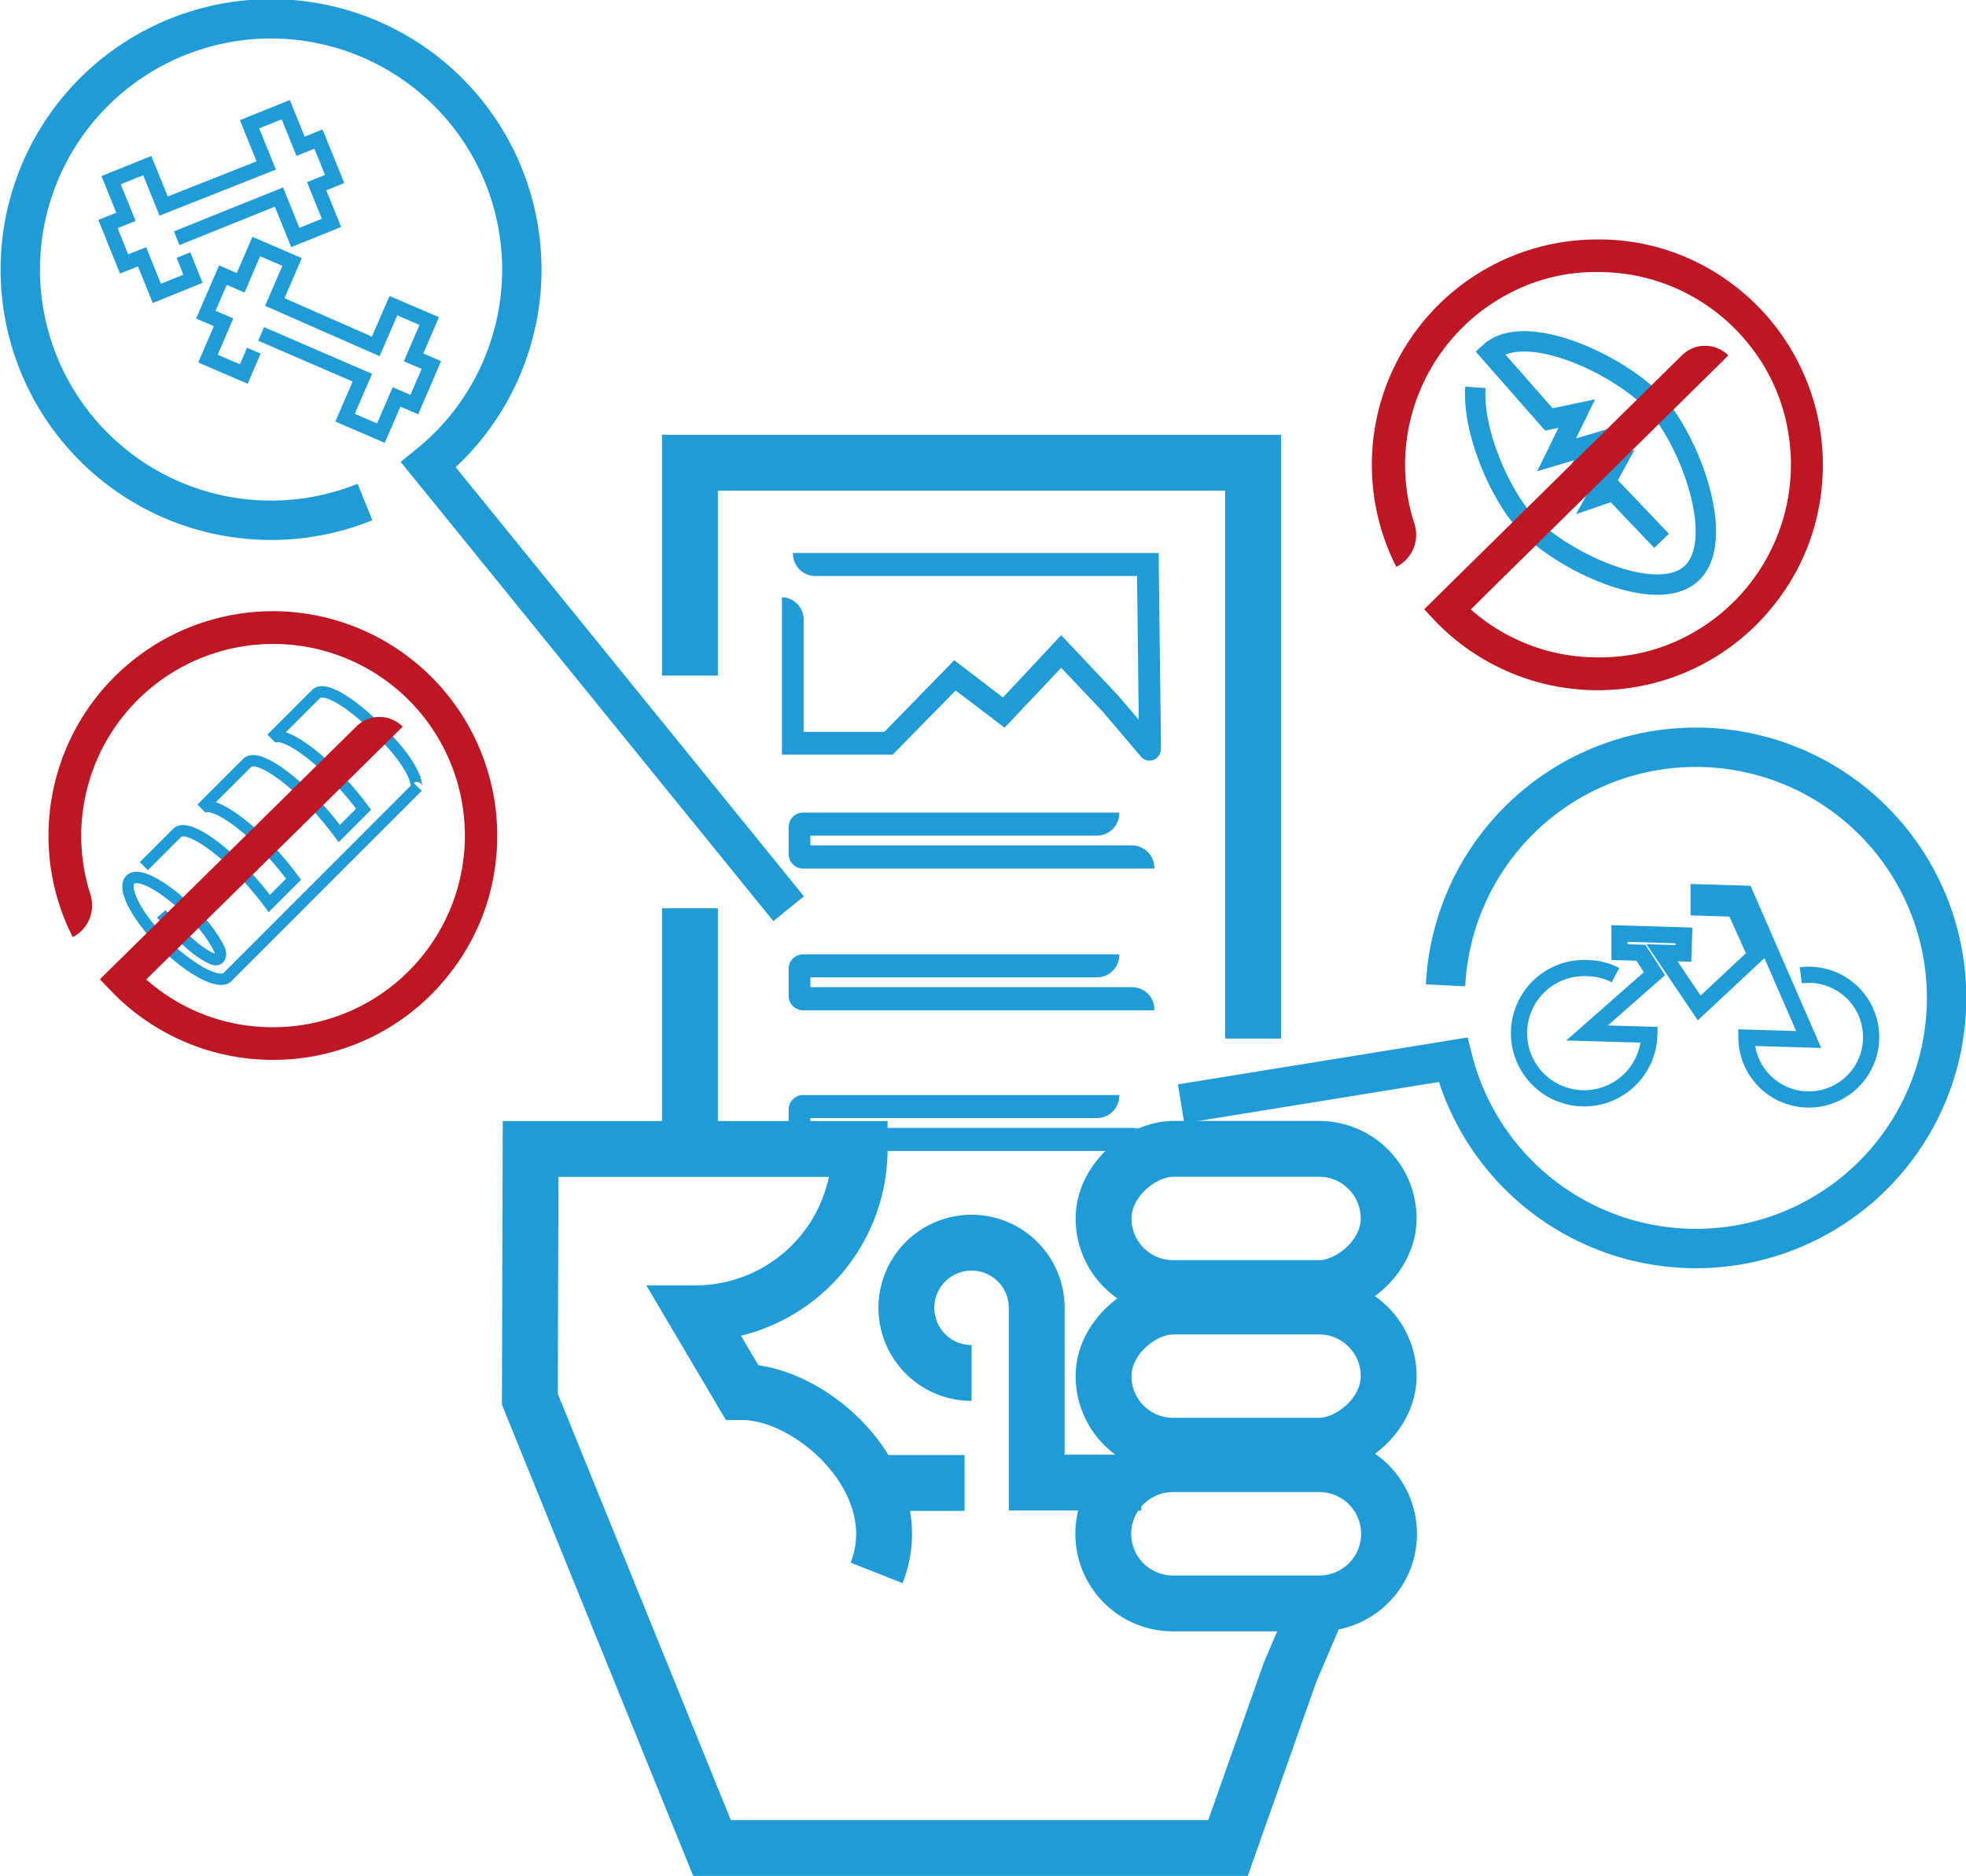 <svg xmlns="http://www.w3.org/2000/svg" viewBox="0 0 211.2 201.56"><defs><style>.cls-1,.cls-2,.cls-3,.cls-4,.cls-6,.cls-7,.cls-8{fill:none;stroke:#1f9cd8;stroke-miterlimit:10;}.cls-1{stroke-width:6px;}.cls-2{stroke-width:8px;}.cls-3{stroke-width:2.19px;}.cls-4{stroke-width:1.74px;}.cls-5{fill:#1f9cd8;}.cls-6{stroke-width:4.23px;}.cls-7{stroke-width:1.59px;}.cls-8{stroke-width:1.22px;}.cls-9{fill:#be1622;}</style></defs><title>how-it-works</title><g id="Layer_2" data-name="Layer 2"><g id="Layer_1-2" data-name="Layer 1"><line class="cls-1" x1="92.36" y1="159.34" x2="103.62" y2="159.34"/><line class="cls-1" x1="74.12" y1="97.59" x2="74.12" y2="125.05"/><polyline class="cls-1" points="134.62 111.59 134.62 49.72 74.12 49.72 74.12 72.59"/><path class="cls-2" d="M134.62,111.59"/><path class="cls-1" d="M104.37,147.52a7,7,0,1,1,7-7v18.78h11.23"/><path class="cls-3" d="M158.5,41.62c-.34,4.66,2.58,11.41,5.38,14.49,3.74,4.11,14,9,17.81,5.52s-.08-14.14-3.82-18.25-14-9-17.81-5.52l6.33,7.21,3-.63-2.17,4.43,4.21-1.25-2,3.38,4-1-1.8,3.29,1.71-.59,5.16,5.41"/><path class="cls-4" d="M173.54,104.78a6.46,6.46,0,0,0-2.84-.75,7,7,0,1,0,6.48,7.15l-4.51-.13-2.18-.06,7.24-6.37-1.45-2.25-2.3-.07,0-2,6.93.21-.06,1.93-2.31-.07,4,5.93,6.07-5.67-2.26-5-3.87-.12,0-1.63,5,.15,6.82,15.66-6.69-.2a6.7,6.7,0,1,0,6.9-6.75,6.5,6.5,0,0,0-1.06.05"/><path class="cls-5" d="M123.49,81.73a1.2,1.2,0,0,1-.92-.43l-4.1-4.83L114,71.75l-6.08,6.44-5.26-4L95.9,81.08H84V64.17h0a2.4,2.4,0,0,1,2.33,2.47v12H95l7.51-7.7,5.23,4L114,68.25l6.17,6.54,2.16,2.54-.18-15.44H87.52a2.4,2.4,0,0,1-2.33-2.47h39.29v1.24l.24,19.75a1.31,1.31,0,0,1-.78,1.23A1.16,1.16,0,0,1,123.49,81.73Z"/><path class="cls-5" d="M124,93.32H86.24a1.56,1.56,0,0,1-1.52-1.61V88.92a1.56,1.56,0,0,1,1.52-1.61h34a2.4,2.4,0,0,1-2.33,2.47H87.05v1.06h34.63A2.4,2.4,0,0,1,124,93.32Z"/><path class="cls-5" d="M124,108.55H86.24a1.56,1.56,0,0,1-1.52-1.61v-2.79a1.56,1.56,0,0,1,1.52-1.61h34a2.4,2.4,0,0,1-2.33,2.47H87.05v1.06h34.63a2.4,2.4,0,0,1,2.33,2.47Z"/><path class="cls-5" d="M124,123.67H86.24a1.56,1.56,0,0,1-1.52-1.61v-2.79a1.56,1.56,0,0,1,1.52-1.61h34a2.4,2.4,0,0,1-2.33,2.47H87.05v1.06h34.63a2.4,2.4,0,0,1,2.33,2.47Z"/><path class="cls-6" d="M39.21,53.94a26.94,26.94,0,1,1,6.81-4l38.7,47.7"/><path class="cls-6" d="M155.29,105.87a26.93,26.93,0,1,1,.8,8l-29.21,4.73"/><polyline class="cls-7" points="19.71 27.41 20.73 29.95 16.85 31.52 15.26 27.59 13.33 28.36 11.6 24.07 13.53 23.3 11.94 19.36 15.82 17.79 17.58 22.14 28.6 17.78 26.81 13.35 30.7 11.78 32.29 15.72 34.21 14.94 35.95 19.23 34.02 20.01 35.61 23.95 31.72 25.52 29.97 21.17 18.98 25.6"/><polyline class="cls-7" points="27.27 37.68 26.19 40.19 22.34 38.53 24.02 34.63 22.11 33.81 23.95 29.56 25.85 30.39 27.53 26.49 31.38 28.15 29.52 32.45 40.37 37.22 42.26 32.84 46.11 34.5 44.43 38.4 46.34 39.22 44.51 43.47 42.6 42.65 40.92 46.54 37.07 44.88 38.93 40.58 28.05 35.88"/><path class="cls-8" d="M17.33,98.19c2.78,3.24,4.28,4.28,5.42,4.81.82.39,1.11-.26.82-1a13.19,13.19,0,0,0-2.84-3.76c-2.88-2.88-5.83-4.62-6.73-3.72s.7,4,3.59,6.86,6,4.49,6.86,3.59L44.87,84.54c-.47.47,1-1-4.24-6.16-2.88-2.88-5.78-4.71-6.68-3.81l-4.79,4.79c.9-.9,3.79.93,6.68,3.81a36.79,36.79,0,0,1,3.22,3.78l-2.61,2.61a36.79,36.79,0,0,0-3.22-3.78c-2.88-2.88-5.78-4.71-6.68-3.81l-4.91,4.91c.9-.9,3.79.93,6.68,3.81a36.79,36.79,0,0,1,3.22,3.78l-2.61,2.61a36.79,36.79,0,0,0-3.22-3.78c-2.88-2.88-5.78-4.71-6.68-3.81l-3.58,3.58"/><path class="cls-1" d="M94.17,169c3.82-9.66-6.81-19.43-14.48-19.43l-5-8.46a17.66,17.66,0,0,0,17.66-17.66H57l-.08,26.89,19.57,48.22h55.43l6.67-18.89,3.15-7.39a7.48,7.48,0,0,0,7.48-7.48h0a7.48,7.48,0,0,0-7.48-7.48H126a7.48,7.48,0,0,0-7.48,7.48h0a7.48,7.48,0,0,0,7.48,7.48H141.7"/><rect class="cls-1" x="126.39" y="115.61" width="14.96" height="30.63" rx="7.48" ry="7.48" transform="translate(2.94 264.79) rotate(-90)"/><rect class="cls-1" x="126.39" y="132.55" width="14.96" height="30.63" rx="7.48" ry="7.48" transform="translate(-14 281.73) rotate(-90)"/><path class="cls-9" d="M171.63,74.16a24.21,24.21,0,0,1-17.46-7.44L153,65.46l27.67-27.27a3.53,3.53,0,0,1,5,0h0L158,65.48a20.48,20.48,0,0,0,13.66,5.15h.07a20,20,0,0,0,10.39-2.79,20.77,20.77,0,0,0,10-21.26,20.15,20.15,0,0,0-3.8-9,20.64,20.64,0,0,0-16.62-8.35h-.06a19.84,19.84,0,0,0-9.71,2.4A20.8,20.8,0,0,0,150.94,50a20.59,20.59,0,0,0,1,6.26A3.85,3.85,0,0,1,150,60.91h0a24.21,24.21,0,0,1,21.52-35.18h.08a23.67,23.67,0,0,1,12.5,3.44,24.27,24.27,0,0,1,11.58,23.4,23.85,23.85,0,0,1-4.77,12,24.15,24.15,0,0,1-19.23,9.59Z"/><path class="cls-9" d="M29.31,113.88a24.1,24.1,0,0,1-17.38-7.41l-1.2-1.25L38.26,78.08a3.51,3.51,0,0,1,5,0h0L15.71,105.24a20.38,20.38,0,0,0,13.6,5.13h.07a20.59,20.59,0,0,0-.06-41.18h-.06A20.62,20.62,0,0,0,9.7,96.07a3.84,3.84,0,0,1-1.88,4.62h0A23.86,23.86,0,0,1,5.21,89.85a24.13,24.13,0,0,1,24-24.18h.08A24.13,24.13,0,0,1,53.22,92.88a23.74,23.74,0,0,1-4.79,11.58,24,24,0,0,1-19,9.42Z"/></g></g></svg>